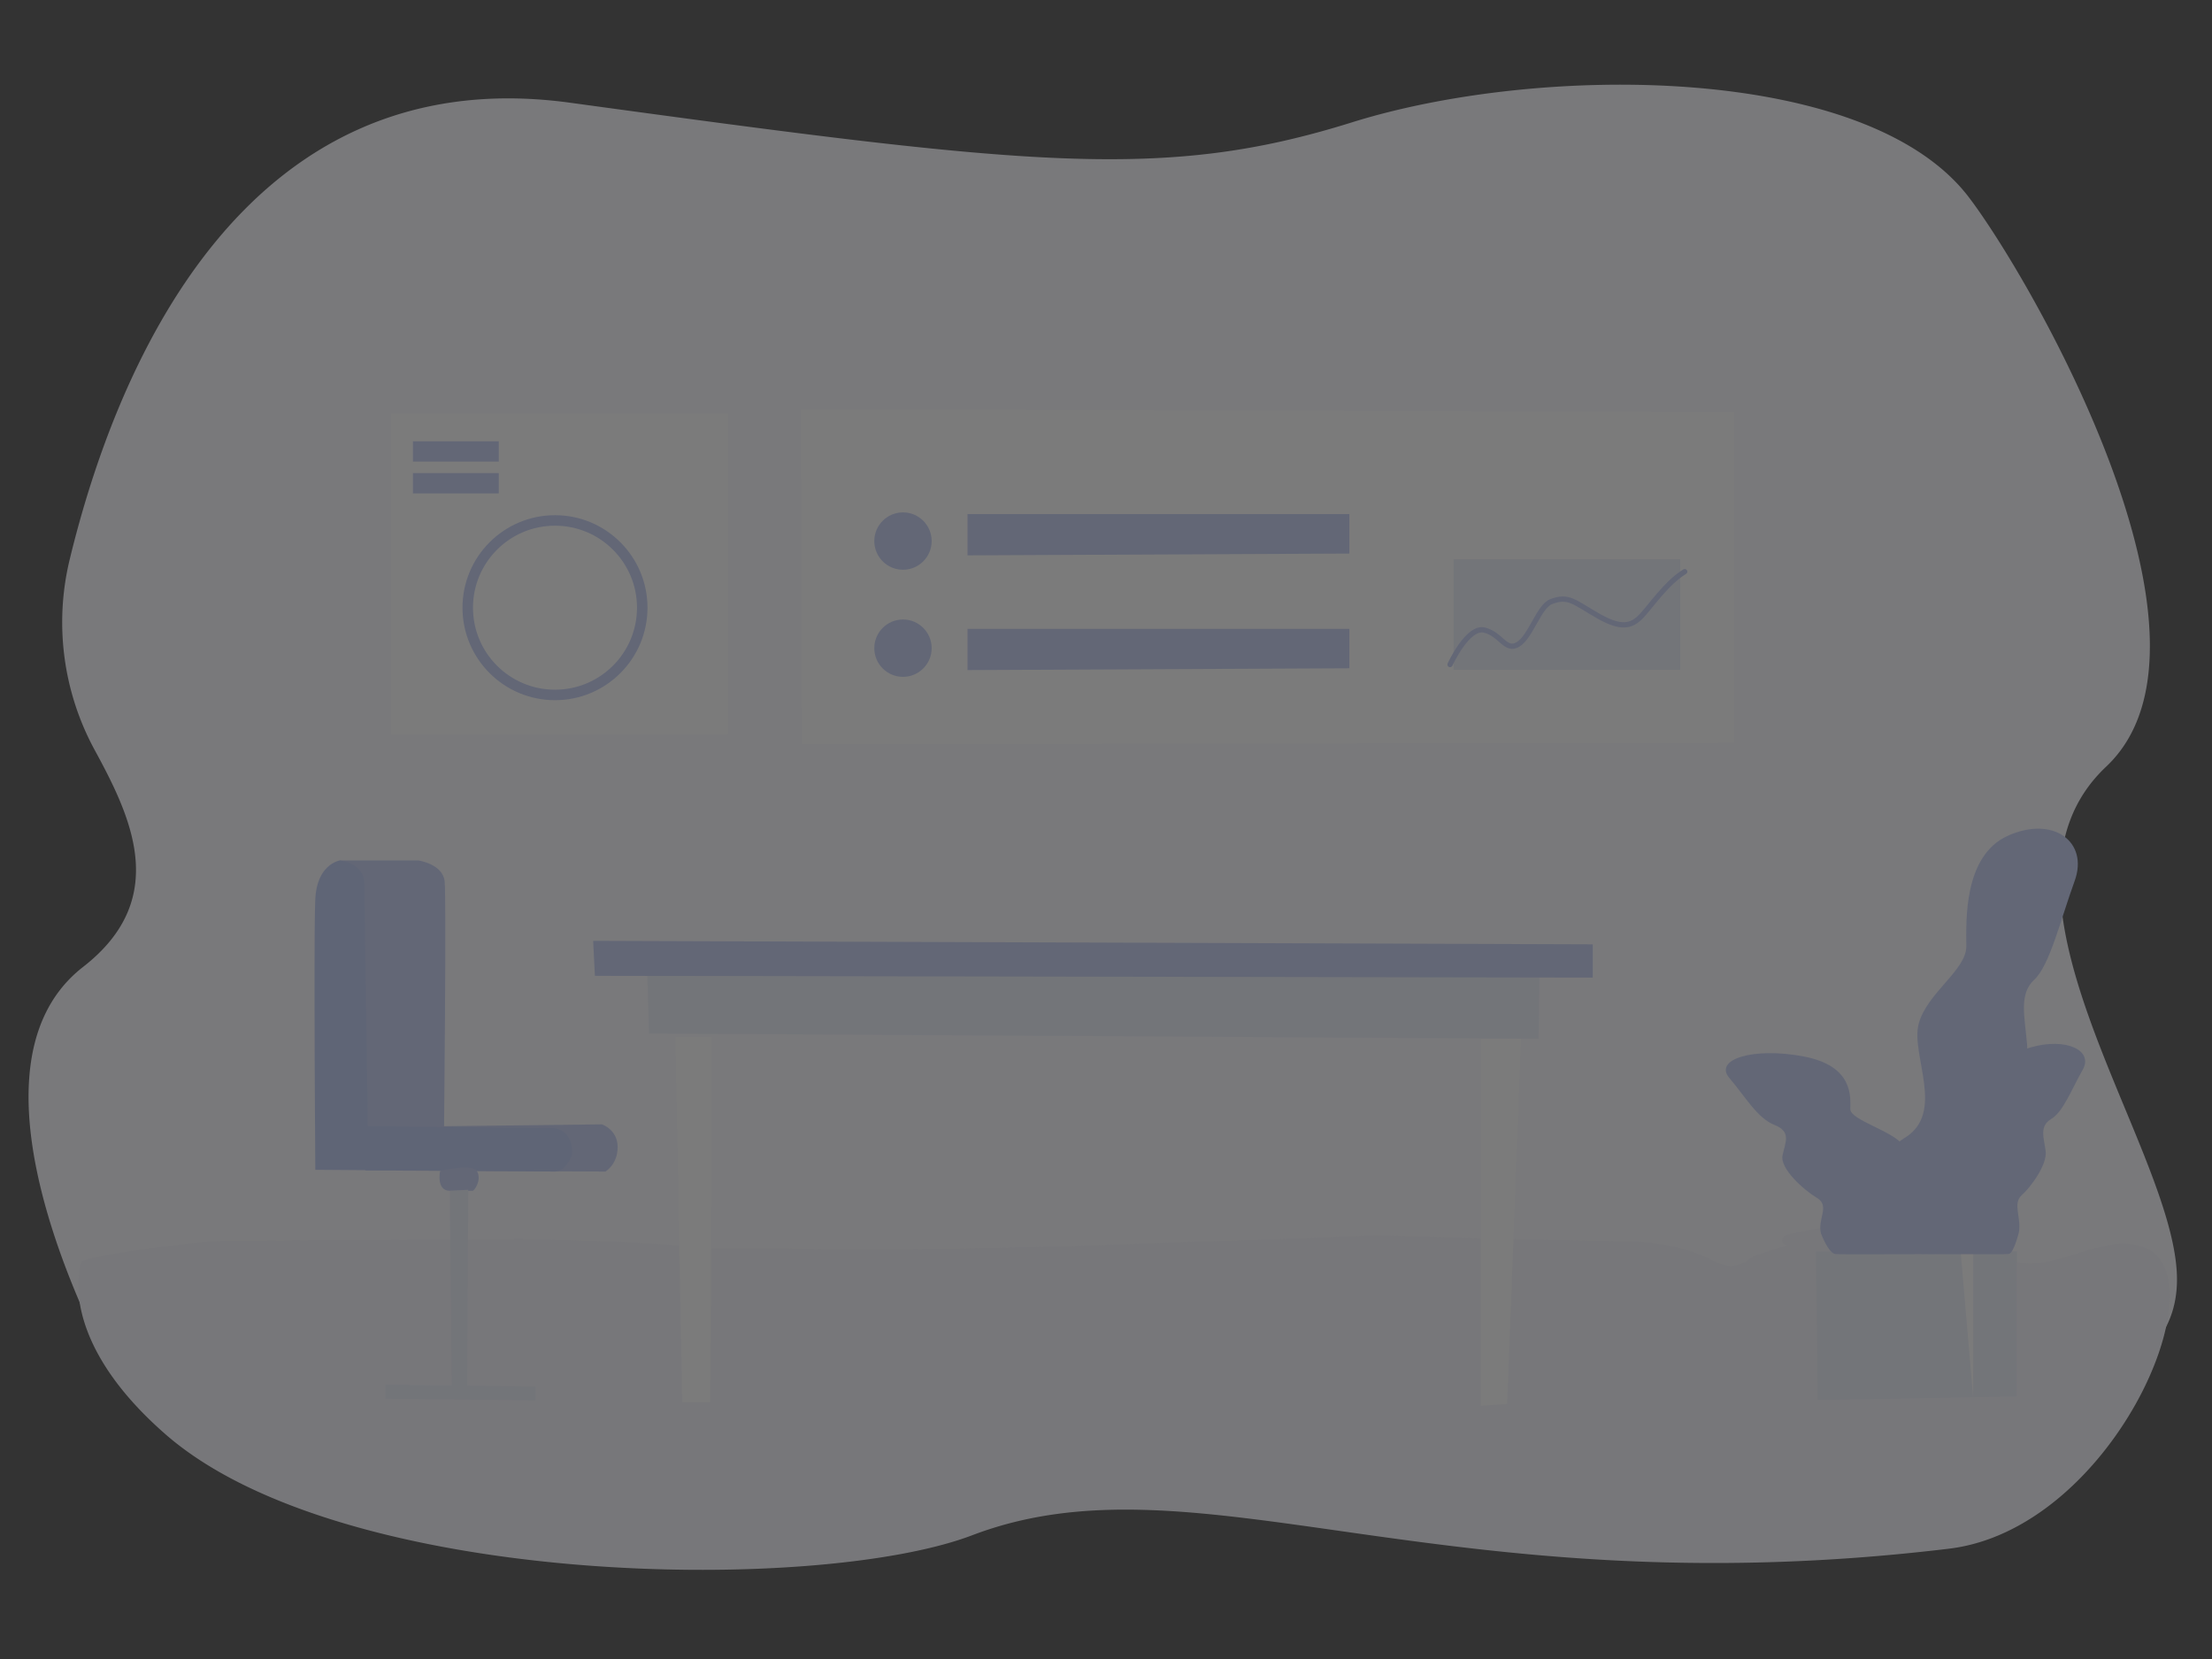 <?xml version="1.0" encoding="UTF-8" standalone="no"?>
<!-- Created with Inkscape (http://www.inkscape.org/) -->

<svg
   width="200mm"
   height="150mm"
   viewBox="0 0 200 150"
   version="1.1"
   id="svg67"
   inkscape:version="1.1 (c4e8f9e, 2021-05-24)"
   sodipodi:docname="mission-bg.svg"
   xmlns:inkscape="http://www.inkscape.org/namespaces/inkscape"
   xmlns:sodipodi="http://sodipodi.sourceforge.net/DTD/sodipodi-0.dtd"
   xmlns="http://www.w3.org/2000/svg"
   xmlns:svg="http://www.w3.org/2000/svg">
  <rect x="0" y="0" width="200" height="150" fill="#333333" stroke="none"/>
  <sodipodi:namedview
     id="namedview69"
     pagecolor="#ffffff"
     bordercolor="#666666"
     borderopacity="1.0"
     inkscape:pageshadow="2"
     inkscape:pageopacity="0.0"
     inkscape:pagecheckerboard="0"
     inkscape:document-units="mm"
     showgrid="false"
     inkscape:zoom="0.48996914"
     inkscape:cx="774.53858"
     inkscape:cy="234.70866"
     inkscape:window-width="1280"
     inkscape:window-height="772"
     inkscape:window-x="0"
     inkscape:window-y="0"
     inkscape:window-maximized="0"
     inkscape:current-layer="layer1"
     width="200mm" />
  <defs
     id="defs64" />
  <g
     inkscape:label="Layer 1"
     inkscape:groupmode="layer"
     id="layer1">
    <g
       id="g125"
       transform="matrix(0.158,0,0,0.158,2.581,7.659)"
       style="opacity:0.354">
      <path
         d="M 37.89,380.8 A 152.93,152.93 0 0 1 23.53,271.75 c 25.23,-104.3 96.85,-287.36 286.4,-261.44 263,36 339.45,45 447.36,11.24 107.91,-33.76 294.49,-33.72 352.94,42.71 35.43,46.33 155.11,254 78.68,326 -76.43,72 37,214.35 40.46,290 3.46,75.65 -105.65,85.38 -242.78,87.68 -137.13,2.3 -934.16,-23.89 -934.16,-23.89 0,0 -102.18,-176.23 -21.25,-239.18 50.08,-38.93 27.66,-85.59 6.71,-124.07 z"
         fill="#f8f8ff"
         id="path71" />
      <path
         d="m 117.63,661.62 c -17.54,-0.61 -83.25,8.36 -87.1,11.8 -1,0.93 -15.37,43.66 47.86,98.89 101.16,88.36 373.39,91.38 461.62,57.77 128,-48.77 268.26,42.68 559,7.68 92.91,-11.18 155,-153.5 112.76,-171.95 -25.29,-11 -55.57,18.19 -81,5.38 -29.27,-14.77 -88.58,-24 -125.3,-12.67 a 2.84,2.84 0 0 0 1.28,5.53 l -19.34,6.17 c -21.49,16 -16.65,-5.26 -67.06,-8 l -148.63,-3.67 c -53.14,1.6 -257.61,10.59 -337.61,7.39 h -44 c -29.36,-3.67 -105.52,-5.41 -108.26,-5.5 z"
         fill="#f5f5fc"
         id="path73" />
      <path
         d="m 178.11,443.94 h 45 c 0,0 14,2 15,12 1,10 -0.33,140.08 -0.33,140.08 l 90.33,-1.08 c 0,0 9,3 9,13 0,10 -7,14 -7,14 L 192.87,621.32 178.11,443.94"
         fill="#bac6f2"
         id="path75" />
      <path
         d="m 178.11,443.94 c 0,0 -13,2 -14,22 -1,20 0,155 0,155 l 137.11,1 a 7.05,7.05 0 0 0 5.23,-2.28 c 2,-2.2 4.66,-5.64 4.66,-8.7 0,-5.39 -2,-14 -13,-14 -11,0 -104,-1 -104,-1 l -2,-140 c 0,0 0,-10.02 -14,-12.02 z"
         fill="#b1c1f2"
         id="path77" />
      <path
         d="m 235.53,621.6 c 0,0 -2.42,11.34 5.58,11.34 h 13 c 1,0 5.26,-6 2.63,-11 -2.63,-5 -21.2,-0.35 -21.2,-0.35"
         fill="#bac6f2"
         id="path79" />
      <path
         fill="#e9edfa"
         d="m 241.11,633 1,112.94 h 9 l 0.5,-113.59 z"
         id="path81" />
      <path
         fill="#e9edfa"
         d="m 204.11,743.94 86,1 v 8 l -86,-1 z"
         id="path83" />
      <path
         fill="#ffffff"
         d="m 374.11,753.94 -4,-209 h 21 l -1,209 z"
         id="path85" />
      <path
         fill="#ffffff"
         d="m 831.11,545.94 h 23 l -8,209 -15,1 z"
         id="path87" />
      <path
         fill="#e9edfa"
         d="m 354.11,508.94 1,34 509,3 0.54,-38.03 z"
         id="path89" />
      <path
         fill="#bac6f2"
         d="m 323.11,489.94 572,2 v 19 l -571,-1 z"
         id="path91" />
      <path
         fill="#e9edfa"
         d="m 1022.82,667.69 1,85 114,-2 v -83 z"
         id="path93" />
      <path
         fill="#ffffff"
         d="m 1112.79,751.1 0.07,-83.41 h -7.22"
         id="path95" />
      <path
         d="m 1052.36,667.51 c 0,0 -2.72,-50.41 21.12,-64.72 23.84,-14.31 3.41,-47.69 8.17,-65.4 4.76,-17.71 27.25,-30.65 27.25,-44.28 0,-13.63 -2,-51.77 23.84,-63.35 25.84,-11.58 46.32,3.41 38.15,25.89 -8.17,22.48 -14.31,48.37 -23.16,56.54 -8.85,8.17 -5.45,21.12 -4.09,36.79 1.36,15.67 -10.9,41.55 -17.71,51.09 -6.81,9.54 0,25.89 -2,42.92 0,0 -3.72,23.84 -7.46,24.63 -3.74,0.79 -64.11,-0.11 -64.11,-0.11 z"
         fill="#bac6f2"
         id="path97" />
      <path
         d="m 1105.6,669.06 c 0,0 3,-24 -23.57,-30.76 -26.57,-6.76 -3.8,-22.67 -9.12,-31.08 -5.32,-8.41 -30.41,-14.57 -30.41,-21 0,-6.43 2.28,-24.61 -26.61,-30.11 -28.89,-5.5 -51.7,1.62 -42.58,12.3 9.12,10.68 16,23 25.85,26.88 9.85,3.88 6.08,10 4.56,17.49 -1.52,7.49 12.16,19.75 19.77,24.28 7.61,4.53 0,12.3 2.28,20.4 0,0 4.15,11.33 8.32,11.71 4.17,0.38 71.51,-0.11 71.51,-0.11 z"
         fill="#bac6f2"
         id="path99" />
      <path
         d="m 1083.37,669.05 c 0,0 -2.12,-25.06 16.41,-32.17 18.53,-7.11 2.65,-23.7 6.35,-32.51 3.7,-8.81 21.17,-15.24 21.17,-22 0,-6.76 -1.59,-25.74 18.52,-31.49 20.11,-5.75 36,1.69 29.64,12.87 -6.36,11.18 -11.11,24 -18,28.11 -6.89,4.11 -4.23,10.5 -3.18,18.29 1.05,7.79 -8.47,20.66 -13.76,25.4 -5.29,4.74 0,12.87 -1.59,21.33 0,0 -2.89,11.85 -5.79,12.24 -2.9,0.39 -49.77,-0.07 -49.77,-0.07 z"
         fill="#bac6f2"
         id="path101" />
      <path
         fill="#ffffff"
         d="m 441.85,185.73 0.74,191.72 533.55,-0.74 V 187.22 Z"
         id="path103" />
      <path
         fill="#bac6f2"
         d="m 537.33,245.73 v 23.6 l 218.5,-1.03 v -22.57 z"
         id="path105" />
      <path
         fill="#bac6f2"
         d="m 537.33,311.38 v 23.6 l 218.5,-1.03 v -22.57 z"
         id="path107" />
      <path
         fill="#bac6f2"
         d="m 516.81,261.15 c 0,9.063 -7.347,16.41 -16.41,16.41 -9.063,0 -16.41,-7.347 -16.41,-16.41 0,-9.063 7.347,-16.41 16.41,-16.41 9.063,0 16.41,7.347 16.41,16.41 z"
         id="path109" />
      <path
         fill="#bac6f2"
         d="m 516.81,322.44 c 0,9.063 -7.347,16.41 -16.41,16.41 -9.063,0 -16.41,-7.347 -16.41,-16.41 0,-9.063 7.347,-16.41 16.41,-16.41 9.063,0 16.41,7.347 16.41,16.41 z"
         id="path111" />
      <path
         fill="#e9edfa"
         d="m 945.19,271.55 v 63.28 H 815.47 v -63.28 z"
         id="path113" />
      <path
         d="m 813.45,331.81 c 0,0 10.1,-22.12 19.71,-19.71 9.61,2.41 12,12.5 19.23,8.17 7.23,-4.33 11.9,-21.73 18.91,-24.45 10,-3.89 13.3,0.4 26.77,8.1 13.47,7.7 19.19,6 24.74,0.32 5.07,-5.2 14.5,-19.31 24.94,-25.59"
         stroke-width="3"
         fill="none"
         stroke="#bac6f2"
         stroke-linecap="round"
         stroke-linejoin="round"
         id="path115" />
      <path
         fill="#ffffff"
         d="m 400.29,188.21 v 183.47 h -193 V 188.21 Z"
         id="path117" />
      <path
         stroke-width="6"
         fill="none"
         stroke="#bac6f2"
         stroke-linecap="round"
         stroke-linejoin="round"
         d="m 351.19,299.28 c 0,27.576 -22.354,49.93 -49.93,49.93 -27.576,0 -49.93,-22.354 -49.93,-49.93 0,-27.576 22.354,-49.93 49.93,-49.93 27.576,0 49.93,22.354 49.93,49.93 z"
         id="path119" />
      <path
         fill="#bac6f2"
         d="m 269.07,204.05 v 11.61 h -49.1 v -11.61 z"
         id="path121" />
      <path
         fill="#bac6f2"
         d="m 269.07,222.26 v 11.61 h -49.1 v -11.61 z"
         id="path123" />
    </g>
  </g>
</svg>
